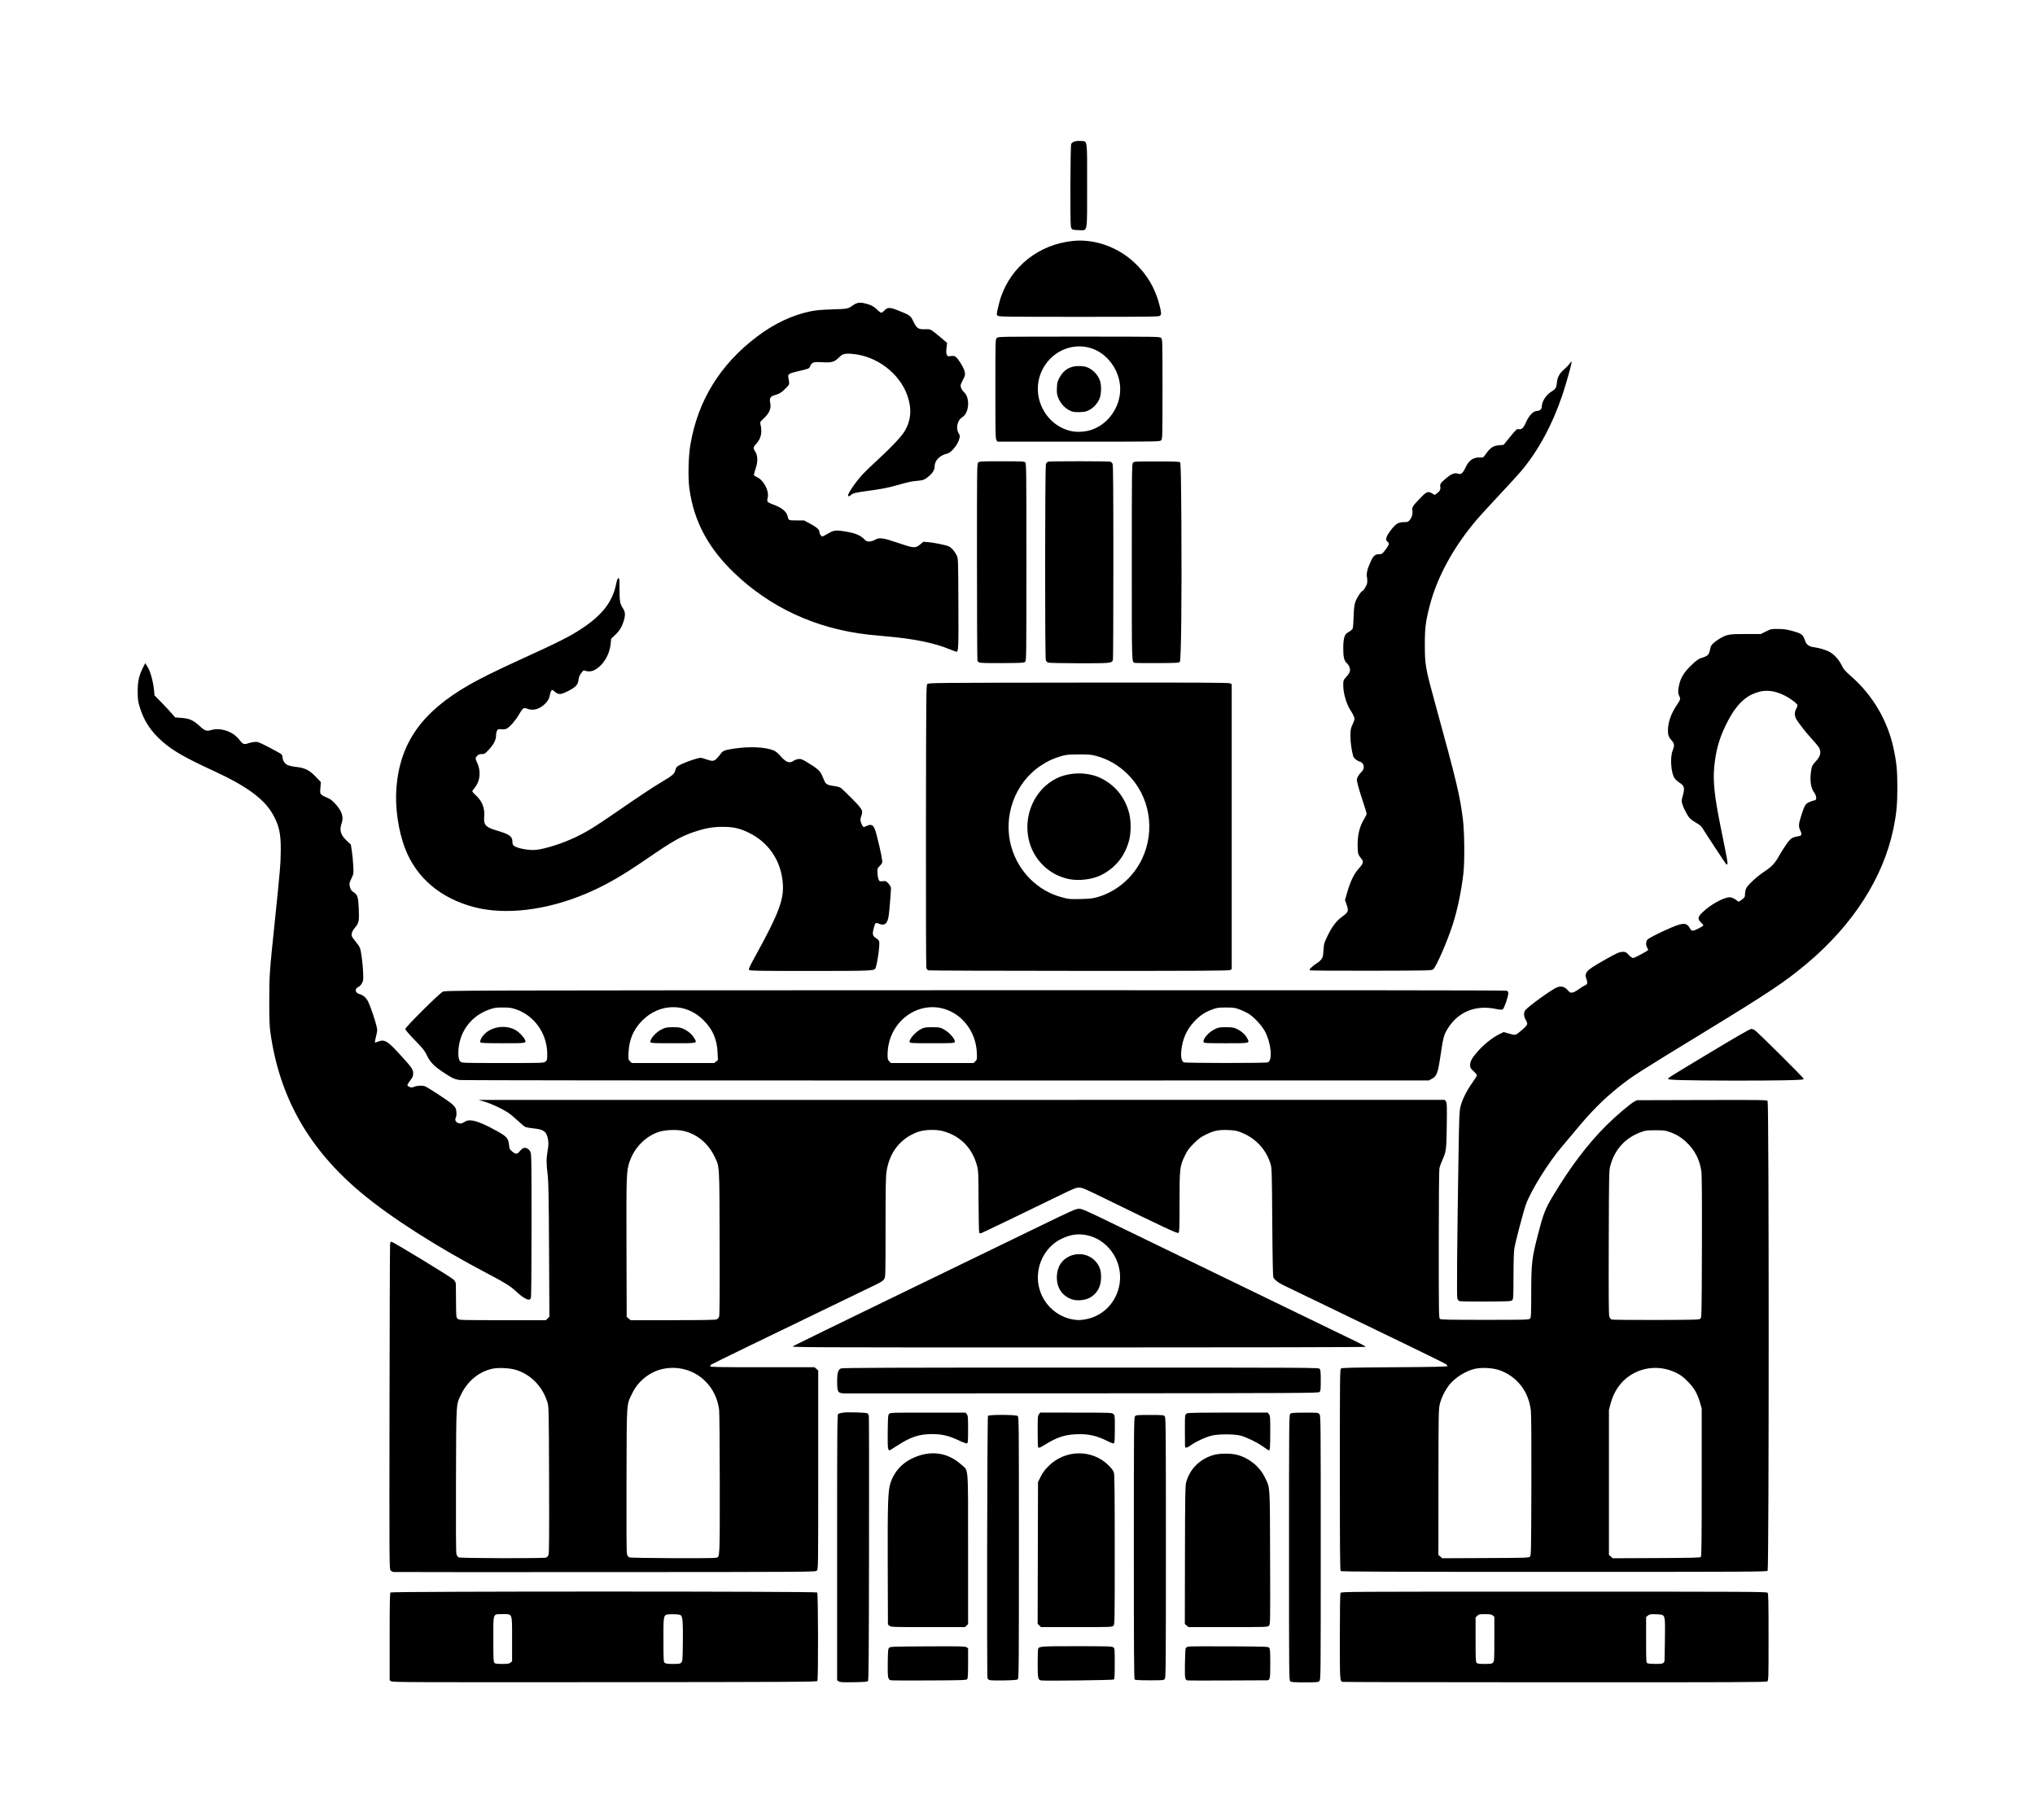 <svg xmlns="http://www.w3.org/2000/svg" viewBox="-70.929 -17.915 1182.831 1057.930">
    <path fill="#000000" d="M156.434 959.384l-0.884-0.619v-25.273c0-19.129 0.116-25.389 0.476-25.749 0.693-0.693 247.344-0.693 248.036 0 0.597 0.597 0.682 50.521 0.088 51.463-0.332 0.525-14.573 0.607-123.604 0.695-111.154 0.091-123.315 0.040-124.112-0.518zM225.783 948.537l0.936-0.758v-12.64c0-15.752 0.35-14.787-5.362-14.787-5.984 0-5.541-1.167-5.541 14.641 0 11.34 0.082 13.138 0.623 13.679 0.483 0.483 1.505 0.623 4.515 0.623 3.241 0 4.049-0.127 4.828-0.758zM325.083 948.46c0.694-0.767 0.765-1.664 0.882-11.201 0.135-11.137-0.075-14.828-0.908-15.968-0.411-0.561-1.201-0.756-3.544-0.875-1.659-0.084-3.652-0.034-4.431 0.113-2.34 0.44-2.441 1.080-2.389 15.217 0.042 11.81 0.082 12.45 0.814 12.985 0.545 0.399 1.944 0.563 4.795 0.563 3.588 0 4.109-0.091 4.781-0.833zM416.532 959.398l-0.892-0.634v-77.063c0-67.763 0.072-77.135 0.592-77.655 0.329-0.329 1.77-0.718 3.241-0.875 2.933-0.315 12.628-0.021 13.701 0.415 0.375 0.152 0.783 0.84 0.906 1.528s0.173 35.541 0.11 77.454c-0.091 61.81-0.21 76.3-0.627 76.718-0.379 0.38-2.573 0.546-8.325 0.631-6.646 0.098-7.945 0.021-8.703-0.518zM679.077 959.436c-0.757-0.553-0.77-1.799-0.77-77.695 0-72.25 0.043-77.175 0.679-77.811 0.593-0.593 1.666-0.68 8.465-0.702 7.704-0.023 7.795-0.013 8.54 0.906 0.734 0.905 0.752 2.885 0.752 77.604 0 76.146-0.007 76.68-0.792 77.468-0.738 0.738-1.322 0.792-8.449 0.792-5.985 0-7.823-0.122-8.425-0.563zM709.431 959.725c-1.587-0.567-1.586-0.564-1.586-26.192 0-16.289 0.14-24.992 0.411-25.497 0.404-0.756 2.218-0.766 124.048-0.766 114.515 0 123.679 0.049 124.183 0.655 0.449 0.54 0.544 5.072 0.544 25.803 0 24.436-0.021 25.164-0.77 25.711-0.661 0.483-18.086 0.558-123.502 0.532-67.503-0.018-123-0.127-123.328-0.245zM796.891 948.459c0.71-0.785 0.755-1.605 0.755-13.713v-12.879l-0.936-0.758c-0.765-0.62-1.582-0.758-4.478-0.758-3.232 0-3.628 0.085-4.515 0.973l-0.973 0.973v12.875c0 11.177 0.082 12.957 0.623 13.499 0.485 0.485 1.521 0.623 4.697 0.623 3.638 0 4.153-0.090 4.828-0.834zM895.945 948.671c0.343-0.343 0.624-0.922 0.627-1.289 0.005-0.366 0.095-5.304 0.207-10.974s0.091-11.237-0.048-12.374c-0.394-3.244-0.696-3.465-4.99-3.619-3.309-0.119-3.816-0.043-4.79 0.722l-1.089 0.857v13.234c0 12.186 0.055 13.265 0.693 13.638 0.382 0.222 2.51 0.41 4.729 0.416 3.152 0.008 4.172-0.124 4.658-0.61zM446.887 958.792c-1.72-0.408-1.926-1.567-1.813-10.179 0.092-7.078 0.189-8.099 0.813-8.723 0.659-0.659 2.197-0.715 22.356-0.817 18.998-0.095 21.763-0.035 22.586 0.505l0.937 0.614v8.638c0 6.294-0.134 8.815-0.496 9.295-0.449 0.595-2.51 0.668-21.985 0.77-11.819 0.062-21.898 0.015-22.398-0.105zM504.294 958.69c-0.53-0.176-1.085-0.623-1.233-0.994-0.472-1.183-0.204-152.034 0.271-152.607 0.643-0.775 16.134-0.727 17.199 0.052 0.757 0.553 0.77 1.788 0.77 76.506 0 66.985-0.070 76.012-0.595 76.517-0.465 0.448-2.219 0.604-8.021 0.71-4.084 0.076-7.861-0.007-8.392-0.185zM534.29 958.882c-1.888-0.269-2.085-1.212-2.079-9.974 0.005-4.476 0.137-8.336 0.298-8.575 0.851-1.275 2.066-1.348 22.379-1.348 17.783 0 20.468 0.077 21.238 0.617 0.866 0.607 0.881 0.771 0.881 9.467 0 6.713-0.122 8.952-0.509 9.272-0.465 0.385-39.755 0.889-42.209 0.539zM619.558 958.885c-1.771-0.252-1.873-0.821-1.762-9.704 0.058-4.604 0.273-8.686 0.478-9.068s0.95-0.802 1.657-0.93c0.707-0.128 11.423-0.18 23.816-0.117 21.776 0.113 22.551 0.143 23.094 0.887 0.443 0.608 0.563 2.544 0.563 9.191 0 9.062-0.133 9.672-2.109 9.662-0.475-0.005-10.766 0.042-22.869 0.099s-22.393 0.049-22.869-0.020zM588.585 958.335c-0.367-0.367-0.476-17.84-0.476-76.234 0-67.925 0.063-75.849 0.617-76.64 0.604-0.861 0.797-0.881 8.701-0.881s8.097 0.020 8.701 0.881c0.553 0.791 0.617 8.675 0.617 76.234s-0.063 75.443-0.617 76.234c-0.604 0.862-0.791 0.881-8.841 0.881-5.868 0-8.361-0.136-8.701-0.476zM446.114 927.127l-0.936-0.758-0.113-33.241c-0.127-37.339 0.12-44.769 1.643-49.231 2.121-6.221 6.337-11.021 12.221-13.911 10.455-5.139 20.755-3.91 28.885 3.447 4.319 3.909 3.932-0.903 3.942 49.087l0.008 43.643-1.835 1.724h-21.44c-20.517 0-21.48-0.033-22.376-0.758zM533.171 926.905l-0.98-0.98 0.106-41.167 0.105-41.167 1.553-3.143c1.153-2.331 2.331-3.921 4.572-6.162 9.733-9.733 25.391-9.905 34.928-0.383 1.793 1.79 2.743 3.097 3.073 4.223 0.358 1.226 0.477 12.364 0.477 44.902 0 42.74-0.008 43.28-0.792 44.063-0.773 0.773-1.322 0.792-21.427 0.792h-20.635zM618.809 926.971l-1.062-0.914 0.071-39.925c0.060-33.607 0.162-40.285 0.651-42.203 2.030-7.959 8.235-14.069 16.452-16.203 3.378-0.876 9.681-0.886 13.055-0.018 7.009 1.802 13.121 6.696 16.191 12.964 3.22 6.575 3.007 3.41 3.143 46.857 0.119 38.503 0.116 38.747-0.685 39.548-0.791 0.791-1.211 0.805-23.779 0.805h-22.974l-1.062-0.914zM157.872 895.846c-0.577-0.066-1.379-0.487-1.785-0.933-0.712-0.788-0.732-3.743-0.609-94.835 0.068-51.712 0.217-94.513 0.329-95.112s0.442-1.090 0.735-1.090c0.966 0 34.865 20.631 36.18 22.020 0.795 0.84 1.295 1.78 1.306 2.457 0.009 0.603 0.054 5.259 0.099 10.35 0.081 9.201 0.088 9.258 1.017 10.011 0.9 0.729 1.911 0.758 26.087 0.758h25.151l2.028-2.028-0.206-38.732c-0.169-31.667-0.319-39.672-0.825-43.886-0.791-6.584-0.79-9.315 0.007-13.986 0.519-3.044 0.56-4.28 0.213-6.378-0.753-4.544-2.408-5.845-8.183-6.437-2.093-0.215-4.279-0.569-4.858-0.79s-2.497-1.785-4.261-3.479c-1.765-1.694-4.338-3.847-5.719-4.785-3.403-2.311-9.819-5.319-13.913-6.524l-3.369-0.991 561.592-0.042 0.64 0.977c0.567 0.864 0.621 2.486 0.469 13.976-0.188 14.132-0.313 15.078-2.687 20.334-0.64 1.418-1.341 3.381-1.559 4.361-0.246 1.118-0.398 17.704-0.403 44.457-0.008 39.217 0.044 42.716 0.646 43.216 0.54 0.449 5.125 0.544 26.154 0.544 23.95 0 25.541-0.043 26.205-0.707 0.652-0.652 0.71-1.844 0.741-15.265 0.038-17.136 0.357-19.852 3.95-33.786 3.029-11.743 4.193-14.759 8.462-21.909 10.197-17.081 20.294-30.436 31.318-41.419 5.201-5.183 13.727-12.448 16.107-13.727l1.586-0.852 37.709-0.106c34.851-0.099 37.751-0.057 38.26 0.556 0.82 0.989 0.828 272.069 0.007 273.060-0.504 0.608-9.653 0.655-124.117 0.655-95.585 0-123.682-0.107-124.048-0.476-0.366-0.366-0.476-13.972-0.476-58.829 0-53.789 0.051-58.395 0.655-58.897 0.539-0.447 6.111-0.58 31.189-0.742 22.458-0.147 30.574-0.318 30.685-0.652 0.083-0.25-0.348-0.799-0.959-1.219-1.015-0.698-32.869-16.191-74.854-36.402-9.159-4.409-17.985-8.669-19.617-9.465-2.945-1.438-4.809-2.879-5.693-4.399-0.335-0.576-0.523-9.37-0.683-32.115-0.203-28.509-0.286-31.535-0.93-33.701-2.547-8.565-8.684-15.191-17.171-18.537-2.643-1.043-3.747-1.243-7.658-1.397-5.495-0.216-8.152 0.344-13.073 2.757-2.695 1.322-4.055 2.337-6.792 5.073-2.873 2.872-3.712 4.022-5.229 7.168-2.908 6.027-3.045 7.245-3.045 27.074 0 14.792-0.083 17.283-0.593 17.706-0.619 0.513-7.678-2.777-42.392-19.758-12.174-5.956-13.638-6.575-15.463-6.553-1.73 0.021-3.245 0.626-10.738 4.291-18.263 8.928-45.234 21.917-46.057 22.179-0.533 0.169-0.985 0.077-1.189-0.239-0.182-0.282-0.358-8.451-0.392-18.155-0.058-16.597-0.111-17.831-0.902-20.815-2.704-10.215-9.653-17.303-19.652-20.047-4.338-1.19-11.015-0.961-14.965 0.512-9.908 3.698-16.295 11.817-17.955 22.827-0.468 3.101-0.581 9.404-0.583 32.59-0.005 27.913-0.026 28.781-0.786 30.027-0.609 0.999-1.861 1.801-5.649 3.621-6.437 3.093-48.002 23.201-73.854 35.726-11.339 5.495-20.839 10.174-21.113 10.4s-0.496 0.656-0.496 0.957c0 0.459 4.829 0.546 30.308 0.546h30.308l2.143 1.843v57.788c0 57.318-0.007 57.795-0.796 58.583-0.792 0.792-1.242 0.795-122.866 0.861-67.138 0.035-122.543 0.010-123.12-0.056zM246.454 887.477c0.525-0.2 1.169-0.879 1.431-1.51 0.362-0.875 0.442-11.234 0.339-43.547-0.126-39.054-0.191-42.587-0.833-44.779-2.742-9.352-9.541-16.501-18.292-19.232-3.85-1.201-10.539-1.495-14.233-0.625-7.57 1.784-14.020 7.142-17.694 14.704-3.088 6.354-2.905 3.379-3.066 49.957-0.097 28.413-0.009 42.082 0.274 43.056 0.237 0.809 0.805 1.612 1.312 1.856 1.127 0.544 49.348 0.66 50.763 0.121zM345.38 887.585c2.133-0.571 2.066 0.804 2.053-42.844-0.007-22.813-0.175-41.609-0.385-43.231-2.131-16.404-16.793-27.026-32.709-23.695-7.469 1.562-14.385 7.052-17.76 14.103-3.45 7.201-3.207 3.559-3.362 50.524-0.093 28.399-0.005 42.083 0.281 43.056 0.237 0.809 0.805 1.612 1.312 1.856 0.965 0.466 48.878 0.684 50.57 0.231zM818.349 886.934c0.668-0.668 0.714-2.933 0.823-40.837 0.074-25.471-0.033-41.524-0.29-43.947-1.19-11.187-8.018-19.992-18.327-23.631-3.801-1.341-10.317-1.683-14.301-0.748-5.309 1.246-11.391 5.069-14.768 9.283-2.484 3.099-4.765 7.767-5.601 11.465-0.642 2.839-0.701 6.476-0.724 45.246l-0.025 42.16 2.245 1.933 25.13-0.107c23.513-0.101 25.176-0.153 25.837-0.816zM917.661 887.126c0.416-0.416 0.515-8.751 0.515-43.414v-42.899l-0.913-3.171c-1.589-5.518-3.428-8.718-7.204-12.533-2.727-2.754-4.031-3.731-6.751-5.061-7.539-3.688-16.199-3.771-23.591-0.227-7.27 3.486-12.313 9.859-14.572 18.417l-0.889 3.37v84.32l2.245 1.931 25.322-0.107c20.139-0.086 25.429-0.214 25.837-0.623zM345.616 749.022c0.54-0.246 1.18-0.923 1.421-1.504 0.312-0.752 0.401-13.097 0.313-43.066-0.14-47.077 0.063-43.779-3.093-50.337-3.685-7.657-10.378-13.042-18.295-14.722-3.861-0.819-10.272-0.545-13.8 0.591-7.847 2.526-14.454 9.258-17.213 17.539-1.773 5.325-1.864 7.912-1.738 50.252l0.119 39.781 2.225 1.913h24.541c17.395 0 24.828-0.131 25.524-0.448zM917.469 748.563c0.668-0.668 0.714-2.966 0.825-41.629 0.082-28.74-0.016-41.855-0.329-44.056-0.917-6.446-3.634-11.915-8.099-16.293-3.249-3.185-6.055-4.964-10.191-6.461-2.63-0.951-3.437-1.051-8.459-1.043-5.221 0.007-5.74 0.079-8.736 1.219-8.809 3.35-14.765 9.914-17.342 19.109-0.84 2.999-0.852 3.528-0.992 44.666-0.103 30.050-0.019 42.049 0.303 43.139 0.27 0.912 0.79 1.647 1.316 1.863 0.487 0.199 11.888 0.32 25.934 0.276 23.471-0.074 25.109-0.123 25.771-0.787zM445.37 824.392c-0.286-0.533-0.39-4.005-0.312-10.296 0.106-8.491 0.193-9.566 0.828-10.199 0.664-0.663 2.107-0.707 22.548-0.691l21.84 0.018 0.744 0.918c0.672 0.831 0.744 1.683 0.744 8.817 0 6.784-0.088 7.931-0.618 8.135-0.343 0.132-2.515-0.665-4.868-1.782-5.584-2.653-9.71-3.629-15.329-3.629-7.595 0-12.588 1.645-20.355 6.712-2.36 1.539-4.405 2.799-4.543 2.799s-0.443-0.362-0.68-0.805zM663.231 822.968c-3.611-2.546-9.106-5.251-12.874-6.338-3.63-1.046-13.286-1.050-17.247-0.007-3.535 0.931-8.659 3.304-11.613 5.375-2.752 1.931-3.652 2.060-3.651 0.523 0-0.599-0.031-4.658-0.069-9.020s0.058-8.316 0.214-8.788c0.156-0.472 0.767-1.015 1.358-1.208s11.305-0.339 23.811-0.326l22.737 0.022 0.754 0.931c0.693 0.856 0.753 1.674 0.749 10.105-0.005 8.736-0.157 10.958-0.746 10.958-0.144 0-1.685-1.002-3.423-2.23zM532.47 823.347c-0.146-0.146-0.264-4.319-0.264-9.274 0-8.281 0.062-9.084 0.758-9.946l0.758-0.936 20.857 0.019c20.159 0.018 20.882 0.045 21.611 0.792 0.912 0.936 0.917 0.979 0.861 9.807-0.036 5.846-0.145 7.089-0.634 7.276-0.325 0.124-1.797-0.395-3.27-1.155-6.454-3.323-11.581-4.468-18.599-4.152-6.747 0.302-11.281 1.824-18.114 6.075-2.809 1.748-3.463 1.995-3.965 1.491zM418.911 792.026c-0.163-0.035-0.758-0.165-1.32-0.287-1.533-0.335-1.952-1.757-1.952-6.617 0-5.002 0.547-6.841 2.261-7.604 0.877-0.39 30.007-0.493 139.413-0.493 136.448 0 138.312 0.010 138.866 0.77 0.427 0.584 0.563 2.215 0.563 6.778 0 5.312-0.084 6.083-0.722 6.663-0.668 0.606-11.102 0.663-138.767 0.755-75.925 0.055-138.178 0.072-138.341 0.036zM390.11 764.524c0.679-0.435 28.6-14.056 62.049-30.27s70.093-33.992 81.432-39.507c18.458-8.978 20.825-10.030 22.6-10.037 1.785-0.008 3.853 0.899 20.815 9.135 10.358 5.029 45.327 21.987 77.709 37.684s60.974 29.563 63.536 30.813c2.562 1.25 4.658 2.431 4.658 2.628 0 0.211-68.212 0.355-167.016 0.351-166.957-0.007-167.015-0.007-165.783-0.796zM560.669 748.848c10.848-2.205 18.794-11.625 19.415-23.017 0.664-12.145-7.643-23.282-19.186-25.727-5.182-1.099-9.784-0.43-15.099 2.19-9.614 4.739-15.113 16.077-13.055 26.921 2.164 11.411 11.927 19.853 23.367 20.209 0.827 0.025 2.878-0.232 4.559-0.575zM552.031 737.335c-5.902-2.144-9.010-7.086-8.644-13.745 0.29-5.262 2.846-9.222 7.253-11.24 5.048-2.311 10.932-1.36 14.663 2.371 2.713 2.713 3.773 5.46 3.773 9.773 0 5.619-2.485 9.933-6.996 12.139-2.809 1.375-7.331 1.691-10.049 0.705zM777.376 738.384c-0.464-0.192-1.019-0.858-1.236-1.477-0.401-1.152-0.158-30.803 0.684-83.044 0.379-23.518 0.479-25.886 1.207-28.745 1.021-4.009 3.679-9.314 6.926-13.82 1.414-1.963 2.572-3.835 2.574-4.163 0-0.327-0.889-1.414-1.979-2.415-1.774-1.631-1.982-1.996-1.982-3.486 0-2.217 0.967-3.992 4.237-7.785 3.423-3.968 8.561-8.129 12.355-10.009l2.915-1.444 2.438 0.698c4.606 1.319 4.23 1.393 7.758-1.526 1.764-1.46 3.311-3.070 3.439-3.577 0.152-0.605-0.121-1.526-0.794-2.674-1.197-2.042-1.306-3.857-0.332-5.522 1.049-1.794 15.516-12.258 18.529-13.405 2.476-0.942 4.431-0.371 6.394 1.869 1.103 1.257 1.381 1.38 2.612 1.15 0.758-0.143 2.344-0.983 3.522-1.869s2.727-1.855 3.438-2.157c1.725-0.73 1.922-1.44 1.084-3.906-0.67-1.972-0.671-2.143-0.015-3.524 0.775-1.632 3.538-3.549 11.753-8.146 6.139-3.437 7.567-4.038 9.595-4.038 1.396 0 1.828 0.235 3.27 1.785 1.089 1.169 1.994 1.785 2.625 1.785 0.749 0 7.777-3.748 8.633-4.605 0.097-0.097-0.125-0.691-0.496-1.317-0.921-1.56-0.868-3.796 0.113-4.777 1.004-1.004 8.029-4.529 14.18-7.118 6.791-2.856 8.809-2.709 10.612 0.778 0.435 0.841 0.9 1.178 1.625 1.178 1.027 0 6.1-2.602 6.1-3.129 0-0.157-0.624-0.889-1.388-1.63-2.099-2.036-1.924-3.207 0.892-5.944 4.585-4.459 12.331-8.725 15.841-8.725 1.104 0 3.129 0.957 4.313 2.037 0.818 0.746 0.847 0.738 2.677-0.659 1.717-1.311 1.851-1.54 1.851-3.191 0-0.978 0.265-2.413 0.589-3.186 0.833-1.991 6.066-6.882 10.571-9.88 4.496-2.991 6.221-4.838 8.729-9.349 1.016-1.827 2.891-4.795 4.164-6.595 2.43-3.435 3.38-4.067 6.994-4.655 1.928-0.315 2.186-1.051 1.127-3.227-1.141-2.346-1.075-3.798 0.371-8.31 2.125-6.634 2.453-7.2 4.817-8.299 1.149-0.535 2.491-0.974 2.981-0.976 1.456-0.007 1.367-2.605-0.157-4.603-2.034-2.667-2.654-7.547-1.675-13.168 0.397-2.276 0.687-2.83 2.549-4.855 2.313-2.515 3.042-4.358 2.562-6.48-0.37-1.637-0.777-2.199-4.974-6.832-3.661-4.041-7.986-9.625-9.005-11.626-0.919-1.803-0.886-3.843 0.093-5.669 0.436-0.814 0.792-1.744 0.792-2.070 0-0.892-4.161-4.005-7.732-5.783-6.765-3.368-12.789-3.483-19.117-0.365-5.816 2.866-10.482 8.5-15.147 18.282-3.684 7.725-5.551 14.594-6.405 23.561-0.823 8.644 0.118 17.373 3.842 35.664 3.834 18.829 4.14 20.554 3.727 20.967-0.215 0.215-0.459 0.313-0.544 0.217-0.485-0.539-12.937-19.477-13.699-20.836-0.504-0.898-1.624-2.058-2.489-2.577-4.794-2.877-5.269-3.307-6.974-6.296-0.932-1.635-1.986-3.955-2.341-5.155-0.6-2.029-0.597-2.345 0.035-4.559 1.464-5.134 1.191-6.278-1.989-8.289-0.992-0.627-2.217-1.785-2.722-2.571-2.018-3.147-2.597-11.903-1.052-15.901 1.182-3.059 1.089-4.086-0.528-5.876-1.724-1.909-2.199-3.155-2.191-5.747 0.017-4.868 1.82-10.016 5.279-15.066 2.014-2.941 2.143-3.469 1.253-5.174-0.749-1.435-0.743-3.331 0.019-6.559 0.94-3.987 2.765-6.984 6.545-10.742 3.283-3.265 5.051-4.487 7.118-4.927 0.545-0.116 1.561-0.563 2.259-0.993 1.228-0.759 1.602-1.56 2.31-4.963 0.294-1.413 2.065-3.122 5.133-4.955 4.315-2.578 5.369-2.77 15.221-2.785l8.866-0.013 3.009-1.487c2.934-1.449 3.113-1.486 7.191-1.436 3.373 0.040 5.023 0.287 8.525 1.279 4.976 1.407 5.789 2.026 6.837 5.203 0.881 2.672 2.333 3.763 5.548 4.165 2.98 0.372 7.049 1.641 9.091 2.834 2.605 1.521 5.246 4.479 6.716 7.517 1.183 2.445 1.941 3.325 5.856 6.791 12.411 10.989 20.909 25.533 24.39 41.743 1.713 7.972 2.188 12.887 2.185 22.6-0.005 10.031-0.548 15.603-2.383 24.367-5.909 28.221-23.583 55.669-50.232 78.011-12.846 10.771-21.951 16.84-61.116 40.747-37.615 22.962-40.503 24.817-48.172 30.952-9.068 7.254-16.193 14.413-25.059 25.174-2.325 2.822-5.744 6.883-7.596 9.025-7.844 9.064-18.28 25.726-21.305 34.016-1.362 3.731-6.004 21.306-6.742 25.528-0.314 1.791-0.497 7.515-0.519 16.142-0.030 12.273-0.091 13.425-0.74 14.076s-1.883 0.715-15.265 0.791c-8.006 0.046-14.936-0.074-15.399-0.266zM233.459 736.327c-1.090-0.678-3.061-2.261-4.381-3.518-3.179-3.030-6.337-5.025-15.84-10.009-30.001-15.735-56.601-32.702-74.025-47.218-30.535-25.438-47.605-55.439-52.931-93.031-0.564-3.975-0.702-7.664-0.7-18.635 0.003-14.917 0.119-16.597 3.169-45.793 3.059-29.299 3.498-34.566 3.517-42.225 0.023-9.738-1.065-14.371-4.935-21.013-4.99-8.561-15.232-15.998-33.873-24.591-16.618-7.661-23.708-11.697-29.736-16.933-6.969-6.053-11.031-12.216-13.522-20.523-0.915-3.047-1.074-4.319-1.099-8.723-0.032-5.857 0.731-9.329 3.060-13.951l1.318-2.614 1.431 2.288c1.589 2.541 3.247 8.618 3.703 13.586l0.264 2.875 4.007 4.082c2.205 2.247 4.902 5.127 5.996 6.402l1.989 2.318 3.768 0.286c4.606 0.348 6.854 1.368 10.506 4.765 2.91 2.708 4.001 3.1 6.505 2.337 5.549-1.687 12.851 0.768 16.491 5.547 2.013 2.642 2.852 3 5.057 2.152 0.918-0.354 2.602-0.722 3.743-0.821 1.973-0.172 2.391-0.016 8.723 3.244 3.658 1.883 6.873 3.717 7.146 4.077s0.496 1.082 0.496 1.606c0 1.684 1.225 3.653 2.754 4.433 0.814 0.414 3.103 0.927 5.189 1.159 5.134 0.573 7.728 1.891 11.465 5.825l2.859 3.009-0.268 3.236c-0.253 3.056-0.217 3.283 0.662 4.098 0.511 0.475 1.941 1.24 3.18 1.702 1.715 0.639 2.808 1.435 4.599 3.349 4.090 4.372 5.229 7.837 3.857 11.728-1.358 3.849-0.501 6.676 3.012 9.944l2.379 2.212 0.582 3.735c0.321 2.054 0.689 5.875 0.819 8.492 0.232 4.725 0.226 4.776-0.999 7.335-1.372 2.867-1.441 3.38-0.763 5.647 0.341 1.136 0.903 1.847 2.012 2.548 2.205 1.393 2.678 2.867 2.948 9.212 0.316 7.409 0.083 8.669-2.082 11.206-1.928 2.26-2.506 4.096-1.741 5.543 0.273 0.513 1.267 1.841 2.21 2.951s1.967 2.625 2.272 3.37c1.091 2.659 2.441 16.892 1.81 19.091-0.503 1.755-1.418 2.983-2.723 3.659-2.302 1.19-1.889 3.46 0.757 4.173 2.073 0.558 3.811 2.079 4.935 4.318 1.212 2.415 3.904 10.206 4.781 13.838 0.682 2.832 0.679 2.951-0.159 6.294-0.469 1.874-0.765 3.497-0.657 3.605s0.922-0.091 1.809-0.446c3.67-1.468 5.414-0.489 12.103 6.793 7.371 8.023 8.323 9.347 8.323 11.578 0 1.132-0.271 2.207-0.707 2.808-0.388 0.536-1.147 1.58-1.686 2.321-1.276 1.757-1.234 2.218 0.26 2.835 1.017 0.422 1.46 0.419 2.478-0.012 1.794-0.76 4.75-0.947 6.386-0.408 1.567 0.517 13.615 8.388 15.869 10.367 0.785 0.689 1.686 1.753 2.001 2.363 0.665 1.285 0.761 4.423 0.168 5.529-0.726 1.357-0.059 2.706 1.586 3.199 1.349 0.404 1.672 0.343 3.353-0.644 1.643-0.962 2.149-1.067 4.314-0.889 2.859 0.234 8.285 2.527 15.095 6.377 5.271 2.98 6.195 4.058 6.568 7.669 0.252 2.437 0.389 2.733 1.831 3.953 2.054 1.739 2.989 1.694 4.499-0.212 0.672-0.848 1.677-1.658 2.233-1.797 1.437-0.36 3.039 0.535 3.846 2.149 0.647 1.295 0.693 4.163 0.693 42.693 0 25.88-0.144 41.686-0.385 42.324-0.522 1.37-1.701 1.306-4.173-0.231zM196.082 609.866c-3.015-0.504-4.514-1.225-9.463-4.545-5.411-3.632-7.584-5.9-9.477-9.889-1.246-2.625-2.259-3.895-6.965-8.732-3.598-3.698-5.509-5.956-5.509-6.509 0-1.023 19.469-20.394 21.735-21.624 1.455-0.791 2.305-0.793 309.395-0.892 199.782-0.064 308.294 0.035 308.956 0.287 0.82 0.313 1.013 0.639 0.983 1.687-0.052 1.9-2.429 8.699-3.21 9.177-0.479 0.294-1.677 0.205-4.224-0.312-11.835-2.402-21.927 1.843-27.927 11.75-2.021 3.335-2.5 5.124-3.865 14.384-1.679 11.402-2.244 12.957-5.283 14.582l-1.645 0.879-280.706 0.054c-160.244 0.031-281.602-0.096-282.795-0.295zM246.092 599.175c0.994-0.782 1.044-1 1.044-4.496 0-11.638-7.347-22.169-18.039-25.859-2.74-0.945-3.791-1.096-7.732-1.099-4.077-0.005-4.921 0.122-7.976 1.202-9.913 3.504-16.576 11.841-17.729 22.183-0.469 4.214-0.063 7.217 1.103 8.161 0.85 0.689 2.19 0.729 24.591 0.729 23.368 0 23.706-0.010 24.736-0.821zM208.345 587.979c-0.626-0.755 0.819-3.468 2.799-5.257 4.7-4.248 12.77-4.954 18.103-1.588 1.659 1.046 4.248 3.797 4.879 5.182 1.001 2.196 1.069 2.185-12.696 2.185-9.961 0-12.744-0.111-13.083-0.521zM345.259 599.139l1.092-0.86-0.193-4.394c-0.34-7.724-2.864-13.507-8.238-18.87-10.089-10.070-25.28-9.98-35.469 0.208-5.119 5.119-7.687 11.029-8.036 18.498-0.193 4.139-0.175 4.252 0.825 5.254l1.023 1.023h47.902zM307.162 587.941c-0.625-1.63 3.227-6.017 6.684-7.614 2.207-1.019 2.907-1.143 6.442-1.143 3.442 0 4.254 0.135 6.164 1.031 2.751 1.291 4.869 3.13 6.182 5.371 1.769 3.017 2.206 2.915-12.346 2.915-10.744 0-12.946-0.093-13.125-0.559zM496 598.97c1.008-1.008 1.024-1.11 0.822-5.254-0.46-9.494-5.593-18.222-13.394-22.771-17.257-10.064-38.449 3.325-38.449 24.297 0 2.456 0.123 2.933 0.973 3.784l0.973 0.973h48.046zM457.799 587.878c-0.575-1.497 3.463-6.075 6.805-7.719 1.74-0.855 2.516-0.974 6.344-0.975 4.016 0 4.529 0.087 6.477 1.113 3.541 1.866 7.153 6.040 6.56 7.582-0.209 0.544-1.8 0.62-13.094 0.62-11.307 0-12.885-0.076-13.095-0.622zM665.97 599.618c2.905-1.104 2.001-11.067-1.631-17.981-1.687-3.212-5.985-7.952-9.058-9.991-1.207-0.801-3.657-2.009-5.443-2.687-3.003-1.138-3.624-1.23-8.205-1.23s-5.201 0.092-8.205 1.23c-4.277 1.619-7.041 3.506-10.374 7.075-4.307 4.613-6.748 10.244-7.39 17.058-0.326 3.456 0.265 6.005 1.507 6.505 1.2 0.483 47.53 0.505 48.799 0.021zM628.69 587.898c-0.67-1.746 2.723-5.741 6.419-7.555 2.156-1.058 2.725-1.159 6.525-1.159 3.491 0 4.478 0.146 6.113 0.9 2.737 1.263 5.078 3.293 6.17 5.35 1.686 3.177 2.123 3.068-12.285 3.068-11 0-12.744-0.081-12.943-0.602zM906.117 609.922c-4.865-0.141-7.352-0.359-7.45-0.656-0.188-0.563-0.489-0.372 25.436-15.98 13.83-8.325 22.155-13.11 22.798-13.1 0.556 0.007 1.393 0.231 1.857 0.496 1.488 0.847 28.693 27.864 28.693 28.494 0 0.524-1.576 0.64-11.598 0.867-12.713 0.287-48.177 0.216-59.736-0.119zM364.498 545.882c-0.405-0.488 0.162-1.779 3.276-7.434 14.609-26.537 17.379-34.21 16.129-44.677-1.477-12.364-8.661-22.423-19.83-27.762-5.201-2.485-8.767-3.279-14.843-3.298-5.71-0.020-10.171 0.755-16.423 2.849-7.913 2.652-12.519 5.266-27.942 15.863-14.472 9.944-24.058 15.419-35.329 20.179-22.861 9.654-46.809 12.52-64.906 7.763-19.383-5.094-33.382-16.907-39.963-33.722-4.095-10.462-6.101-24.384-5.163-35.821 2.141-26.094 14.801-43.924 42.435-59.763 5.762-3.303 15.958-8.362 26.974-13.384 25.411-11.585 31.242-14.516 38.643-19.432 11.622-7.721 17.564-15.465 19.619-25.571 0.498-2.452 0.862-3.405 1.337-3.498 0.583-0.115 0.652 0.551 0.654 6.344 0.003 7.145 0.224 8.396 1.975 11.158 1.38 2.177 1.51 3.818 0.555 7.037-1.073 3.619-2.501 6.014-5 8.383l-2.387 2.265-0.314 3.087c-0.661 6.518-4.499 12.627-9.555 15.206-1.645 0.839-3.802 0.91-5.572 0.183-0.492-0.203-0.991 0.172-1.895 1.42-1.224 1.688-1.344 2.011-1.792 4.803-0.35 2.18-1.783 3.588-5.722 5.622-4.291 2.217-5.763 2.337-7.705 0.634-0.746-0.654-1.533-1.189-1.75-1.189-0.473 0-1.135 1.638-1.463 3.62-0.458 2.782-3.873 6.245-7.315 7.418-1.849 0.63-4.025 0.576-5.749-0.145-1.987-0.831-2.529-0.441-4.781 3.434-2.050 3.527-5.244 7.189-7.119 8.158-0.797 0.413-1.761 0.533-3.046 0.381-1.675-0.199-1.949-0.119-2.506 0.733-0.352 0.538-0.625 1.794-0.625 2.874 0 2.547-1.355 5.189-4.264 8.319-2.131 2.291-2.431 2.478-3.994 2.478-1.266 0-1.934 0.245-2.663 0.973-1.221 1.221-1.214 1.575 0.076 4.393 2.062 4.502 1.602 10.026-1.138 13.65-0.714 0.945-1.477 1.965-1.696 2.263-0.3 0.412 0.107 1.004 1.658 2.418 3.91 3.567 5.566 7.624 5.128 12.55-0.435 4.872 0.83 6.321 7.106 8.146 7.509 2.184 9.303 3.446 9.303 6.545 0 1.095 0.239 1.878 0.693 2.275 1.731 1.511 8.784 2.888 12.787 2.498 5.714-0.558 15.834-3.815 23.789-7.653 6.089-2.939 10.845-5.881 22.6-13.974 15.040-10.356 21.3-14.509 27.159-18.014 6.2-3.711 7.131-4.529 7.695-6.774 0.357-1.418 0.74-1.908 2.12-2.713 1.897-1.109 7.344-3.185 10.56-4.025 2.021-0.528 2.289-0.505 4.986 0.426 3.949 1.364 4.768 1.295 6.504-0.538 0.791-0.836 1.763-1.999 2.157-2.583 1.209-1.79 2.347-2.232 7.853-3.041 9.254-1.362 18.456-0.895 23.172 1.173 0.946 0.414 2.495 1.724 3.759 3.178 3.217 3.7 5.227 4.425 7.591 2.741 0.653-0.466 1.929-0.926 2.836-1.024 1.439-0.155 2.073 0.078 4.982 1.837 5.817 3.516 7.54 5.016 8.629 7.511 0.536 1.229 1.223 2.807 1.528 3.505 0.787 1.799 1.939 2.401 5.424 2.832 1.93 0.239 3.462 0.67 4.164 1.173 0.61 0.438 3.539 3.269 6.509 6.29 6.080 6.185 6.42 6.837 5.271 10.036-0.581 1.614-0.623 2.203-0.245 3.463 0.25 0.834 0.71 1.869 1.024 2.296 0.55 0.75 0.618 0.754 2.008 0.091 3.558-1.697 4.654-0.736 6.225 5.459 2.359 9.291 3.473 14.92 3.129 15.802-0.182 0.468-0.884 1.374-1.561 2.014-1.033 0.978-1.226 1.453-1.211 2.974 0.024 2.59 0.598 5.218 1.226 5.622 0.297 0.19 1.264 0.244 2.149 0.117 1.501-0.216 1.707-0.122 3.073 1.39 0.805 0.891 1.458 2.022 1.449 2.512-0.037 2.381-0.802 12.013-1.213 15.295-0.698 5.567-2.279 6.993-6.019 5.43-1.758-0.735-1.991-0.486-2.89 3.091-0.805 3.202-0.503 4.227 1.612 5.474 0.815 0.481 1.504 1.258 1.659 1.871 0.508 2.017-1.351 14.626-2.331 15.812-0.987 1.196-3.807 1.291-38.034 1.294-30.31 0-34.805-0.074-35.232-0.589zM468.79 546.124c-0.65-0.181-1.075-0.68-1.292-1.514-0.176-0.683-0.276-37.916-0.22-82.738 0.097-77.629 0.135-81.529 0.81-82.202s4.794-0.712 87.82-0.803c69.73-0.077 87.31 0.007 88.103 0.408l0.991 0.503v165.682l-0.991 0.501c-0.791 0.399-18.511 0.495-87.621 0.469-47.647-0.019-87.067-0.156-87.6-0.304zM566.414 503.715c11.34-3.046 21.268-11.444 26.465-22.381 7.96-16.755 4.456-36.836-8.643-49.51-5.226-5.056-11.145-8.46-17.935-10.313-2.956-0.806-4.223-0.917-10.309-0.889-6.318 0.028-7.245 0.124-10.364 1.075-4.725 1.442-7.329 2.653-11.36 5.276-15.291 9.959-22.486 29.714-17.317 47.547 4.137 14.273 15.266 25.373 29.173 29.098 4.353 1.166 4.417 1.171 11.055 1.044 4.7-0.091 6.87-0.313 9.232-0.946zM550.742 493.141c-11.947-2.264-21.39-11.633-23.858-23.667-2.89-14.093 3.835-28.644 16.106-34.846 7.744-3.914 18.585-3.955 26.211-0.1 8.243 4.169 13.735 11.018 16.164 20.16 1.177 4.427 1.177 11.431 0 15.859-2.429 9.136-7.922 15.992-16.153 20.154-5.002 2.529-12.66 3.541-18.47 2.44zM690.65 546.129c-0.671-0.267-0.614-0.422 0.616-1.66 0.747-0.751 2.117-1.812 3.046-2.355s2.161-1.604 2.735-2.358c0.911-1.195 1.076-1.878 1.298-5.364 0.245-3.819 0.353-4.195 2.479-8.547 2.653-5.432 5.12-8.612 8.605-11.095 3.346-2.385 3.619-3.158 2.382-6.729l-0.951-2.743 1.097-3.885c2.045-7.245 4.122-11.459 7.422-15.063 1.992-2.175 2.306-3.437 1.201-4.816-2.14-2.667-2.227-2.916-2.369-6.727-0.253-6.781 1.008-12.3 3.815-16.715 0.758-1.192 1.376-2.529 1.371-2.974s-0.909-3.483-2.013-6.755c-2.083-6.175-3.631-11.706-3.631-12.98 0-1.156 1.164-3.158 2.627-4.518 2.225-2.067 1.655-5.366-1.053-6.096-1.523-0.411-3.392-1.974-3.716-3.11-0.934-3.283-1.596-8.051-1.603-11.557-0.007-3.853 0.089-4.375 1.279-7.017 1.211-2.686 1.254-2.944 0.76-4.381-0.289-0.84-1.069-2.321-1.729-3.292-2.551-3.737-4.478-10.158-4.487-14.946-0.007-2.695 0.076-2.965 1.311-4.361 2.038-2.303 2.647-3.353 2.647-4.57 0-1.294-0.832-3.067-1.821-3.885-1.549-1.282-2.126-3.53-2.135-8.324-0.010-5.787 0.685-8.465 2.449-9.422 0.67-0.363 1.685-1.046 2.253-1.518 1.019-0.844 1.039-0.959 1.291-7.533 0.203-5.287 0.427-7.158 1.082-8.988 0.822-2.303 3.367-6.212 4.046-6.212 0.574 0 2.395-2.999 2.735-4.503 0.172-0.761 0.146-2.298-0.058-3.417-0.432-2.379 0.161-4.865 2.234-9.365 1.504-3.262 2.516-4.123 4.85-4.123 1.61 0 1.769-0.113 3.678-2.637 2.169-2.865 2.422-3.83 1.203-4.592-1.304-0.815-1.010-2.642 0.853-5.295 3.508-4.997 5.108-6.111 8.779-6.111 1.694 0 2.295-0.182 2.967-0.898 1.444-1.537 2.121-3.677 1.84-5.807-0.286-2.152-0.102-2.429 5.351-8.064 2.902-2.999 3.897-3.295 6.228-1.854l1.332 0.822 1.186-0.845c1.784-1.269 2.356-2.29 2.115-3.773-0.278-1.717 0.049-2.22 3.26-4.997 3.056-2.642 5.083-3.437 7.030-2.76 1.786 0.623 2.864-0.28 4.427-3.708 1.876-4.116 4.641-5.957 8.553-5.698 1.659 0.11 1.726 0.064 3.367-2.266 2.391-3.399 4.234-4.592 7.493-4.854l2.626-0.211 3.821-4.683c3.492-4.277 3.914-4.663 4.906-4.465 1.708 0.342 2.737-0.513 3.997-3.324 2.202-4.907 4.423-7.193 7.126-7.333 1.351-0.070 2.349-1.039 2.349-2.281 0-3.098 2.558-7.081 5.747-8.951 2.261-1.324 2.808-2.258 3.073-5.232 0.279-3.129 1.557-5.377 4.495-7.913 1.211-1.044 2.581-2.513 3.043-3.259s0.909-1.153 0.993-0.901c0.232 0.697-3.181 12.999-5.467 19.705-5.898 17.297-13.97 32.137-23.904 43.939-1.5 1.783-7.148 7.969-12.553 13.747s-11.072 11.953-12.594 13.723c-13.915 16.167-23.677 33.944-28.054 51.094-2.319 9.087-2.771 12.852-2.734 22.804 0.043 11.371 0.373 13.211 6.113 34.097 12.543 45.635 14.434 53.583 16.085 67.599 0.851 7.227 0.982 23.989 0.237 30.528-1.187 10.431-3.433 21.22-6.23 29.934-3.115 9.707-9.471 24.321-11.294 25.971-0.859 0.777-1.51 0.792-35.821 0.865-19.221 0.041-35.281-0.058-35.688-0.219zM498.306 367.176c-0.436-0.241-0.924-0.632-1.085-0.868s-0.294-26.139-0.298-57.561c-0.007-56.244 0.007-57.141 0.771-57.834 0.71-0.643 1.881-0.703 13.72-0.7 11.481 0.004 13.016 0.077 13.595 0.656 0.599 0.599 0.652 5.295 0.652 57.915 0 54.437-0.035 57.297-0.707 57.97-0.647 0.647-1.799 0.715-13.281 0.783-8.566 0.051-12.827-0.064-13.367-0.362zM538.245 367.25c-0.494-0.199-1.073-0.823-1.289-1.389-0.595-1.562-0.53-112.836 0.065-114.145 0.251-0.552 0.831-1.121 1.286-1.266 1.065-0.338 35.121-0.329 36.188 0.008 0.441 0.14 1.009 0.707 1.26 1.257 0.338 0.741 0.455 15.58 0.452 56.987-0.005 30.792-0.115 56.393-0.248 56.891-0.538 2.005-1.14 2.067-19.649 2.040-9.443-0.014-17.572-0.188-18.066-0.385zM588.703 367.396c-1.855-0.464-1.785 1.827-1.785-58.401 0-50.883 0.065-57.022 0.617-57.811 0.617-0.88 0.625-0.881 13.828-0.881 10.913 0 13.293 0.098 13.677 0.562 0.345 0.415 0.526 9.588 0.7 35.385 0.286 42.384-0.123 79.463-0.886 80.507-0.472 0.648-1.533 0.71-12.938 0.771-6.832 0.035-12.779-0.023-13.215-0.133zM481.076 359.497c-9.061-3.719-20.604-6.086-36.492-7.483-3.815-0.335-8.633-0.799-10.704-1.030-30.515-3.412-57.285-15.783-78.453-36.253-14.959-14.466-23.184-30.093-25.669-48.768-0.847-6.368-0.561-18.611 0.595-25.396 4.372-25.683 17.286-46.619 38.771-62.849 9.966-7.529 20.409-12.463 31.057-14.672 3.131-0.651 6.276-0.929 12.688-1.125 8.958-0.273 8.973-0.276 12.092-2.438 2.078-1.439 3.654-1.724 6.399-1.154 3.422 0.71 5.618 1.805 7.548 3.763 0.963 0.976 2.042 1.776 2.399 1.776s1.219-0.624 1.918-1.388c1.678-1.832 3.145-1.823 7.855 0.051 6.909 2.75 7.196 2.957 8.869 6.383 1.987 4.075 2.811 4.633 6.716 4.554 3.001-0.062 3.096-0.033 5.199 1.554 1.178 0.889 3.395 2.695 4.927 4.014l2.786 2.398-0.277 2.219c-0.36 2.885-0.317 3.868 0.212 4.857 0.376 0.703 0.673 0.777 2.209 0.545 1.323-0.199 2.027-0.102 2.765 0.382 1.285 0.843 4.235 5.423 5.059 7.855 0.748 2.206 0.577 3.229-1.007 6.057-0.621 1.108-1.128 2.411-1.128 2.894 0 1.142 0.876 2.817 1.997 3.815 3.605 3.21 2.984 12.169-1.007 14.524-2.854 1.685-3.927 6.439-2.113 9.373 0.784 1.268 0.818 1.553 0.372 3.218-0.943 3.534-4.673 8.065-7.071 8.589-4.193 0.917-7.245 3.997-7.245 7.31 0 1.959-0.945 3.686-3.018 5.512-2.69 2.371-3.449 2.684-7.289 3.017-3.367 0.29-4.651 0.579-12.918 2.892-4.458 1.248-8.199 1.942-16.421 3.048-6.167 0.83-8.135 1.318-8.95 2.219-0.744 0.821-1.756 1.020-1.756 0.344 0-1.379 4.202-7.558 7.98-11.738 1.607-1.778 6.045-6.082 9.862-9.563 7.371-6.725 13.371-13.153 15.167-16.247 3.628-6.254 4.13-12.841 1.551-20.327-4.532-13.16-17.911-23.307-32.224-24.442-4.374-0.346-5.466-0.035-7.74 2.218-2.58 2.553-4.177 2.982-9.793 2.631-4.884-0.304-5.859 0.028-6.82 2.331-0.591 1.413-0.578 1.407-7.518 3.034-4.656 1.091-5.502 1.622-5.205 3.27 0.805 4.472 0.909 3.997-1.393 6.43-2.247 2.375-3.853 3.38-6.588 4.116-2.372 0.638-3.064 1.811-2.533 4.287 0.736 3.436-0.381 6.094-3.939 9.372-1.765 1.626-1.998 2.015-1.768 2.943 1.183 4.741 0.479 8.442-2.162 11.354-2.052 2.264-2.149 2.765-0.9 4.655 1.588 2.399 1.707 5.888 0.342 9.957-0.567 1.688-1.030 3.341-1.030 3.672s0.763 0.929 1.699 1.328c3.997 1.714 7.358 8.227 6.274 12.158-0.237 0.86-0.263 1.742-0.063 2.115 0.189 0.354 1.76 1.157 3.493 1.786 4.94 1.797 7.665 4.090 8.258 6.95 0.449 2.164 0.542 2.205 5.162 2.205h4.319l3.328 1.785c3.945 2.115 5.593 3.537 5.593 4.828 0 1.093 1.018 2.705 1.707 2.704 0.259 0 1.492-0.616 2.739-1.367 3.35-2.021 4.753-2.339 8.246-1.874 7.189 0.956 10.853 2.253 13.189 4.669 1.3 1.345 1.718 1.544 3.171 1.505 0.968-0.025 2.313-0.426 3.19-0.948 2.545-1.519 4.577-1.256 13.351 1.73 9.345 3.181 10.176 3.244 12.892 0.998l1.975-1.634 2.776 0.234c3.36 0.284 9.978 1.614 11.784 2.369 1.631 0.681 3.727 3.029 4.825 5.404 0.819 1.77 0.837 2.318 0.945 28.077 0.109 26.202 0.036 27.884-1.214 27.824-0.265-0.013-1.991-0.643-3.835-1.4zM508.24 237.925c-0.545-0.777-0.617-4.263-0.617-29.736 0-28.327 0.015-28.869 0.792-29.647 0.784-0.784 1.322-0.792 47.775-0.792s46.991 0.008 47.775 0.792c0.778 0.778 0.792 1.322 0.792 29.736s-0.015 28.958-0.792 29.736c-0.784 0.784-1.322 0.792-47.952 0.792h-47.159zM563.676 231.868c9.651-3.355 16.502-13.153 16.502-23.592 0-10.745-7.445-21.021-17.333-23.923-11.218-3.294-23.233 2.419-28.295 13.452-6.545 14.27 1.869 31.439 17.081 34.859 3.507 0.789 8.424 0.463 12.044-0.795zM551.894 221.167c-3.494-1.335-6.417-4.349-7.819-8.068-0.689-1.827-0.818-2.873-0.689-5.615 0.135-2.899 0.344-3.721 1.497-5.878 2.567-4.805 6.531-7.007 12.104-6.726 2.566 0.13 3.584 0.383 5.296 1.313 2.713 1.477 4.955 4.034 6.025 6.87 1.14 3.022 0.973 8.481-0.339 11.19-1.287 2.656-3.281 4.796-5.69 6.11-1.795 0.978-2.648 1.175-5.495 1.271-2.253 0.077-3.874-0.078-4.892-0.469zM509.038 165.627c-0.343-0.343-0.623-0.679-0.623-0.749 0-1.092 1.504-7.417 2.363-9.947 6.162-18.117 22.218-30.719 41.772-32.785 12.534-1.324 26.020 3.384 35.798 12.498 7.414 6.911 12.172 14.949 14.665 24.785 1.117 4.405 1.169 5.359 0.329 6.199-0.559 0.559-5.382 0.623-47.153 0.623s-46.593-0.063-47.153-0.623zM552.581 115.511c-0.565-0.229-0.917-0.83-1.085-1.858-0.477-2.884-0.298-46.797 0.195-47.878 0.6-1.317 2.611-1.946 5.547-1.733 4.039 0.292 3.713-1.957 3.713 25.623 0 28.518 0.386 26.25-4.47 26.21-1.686-0.014-3.438-0.176-3.899-0.362z"></path>
    </svg>